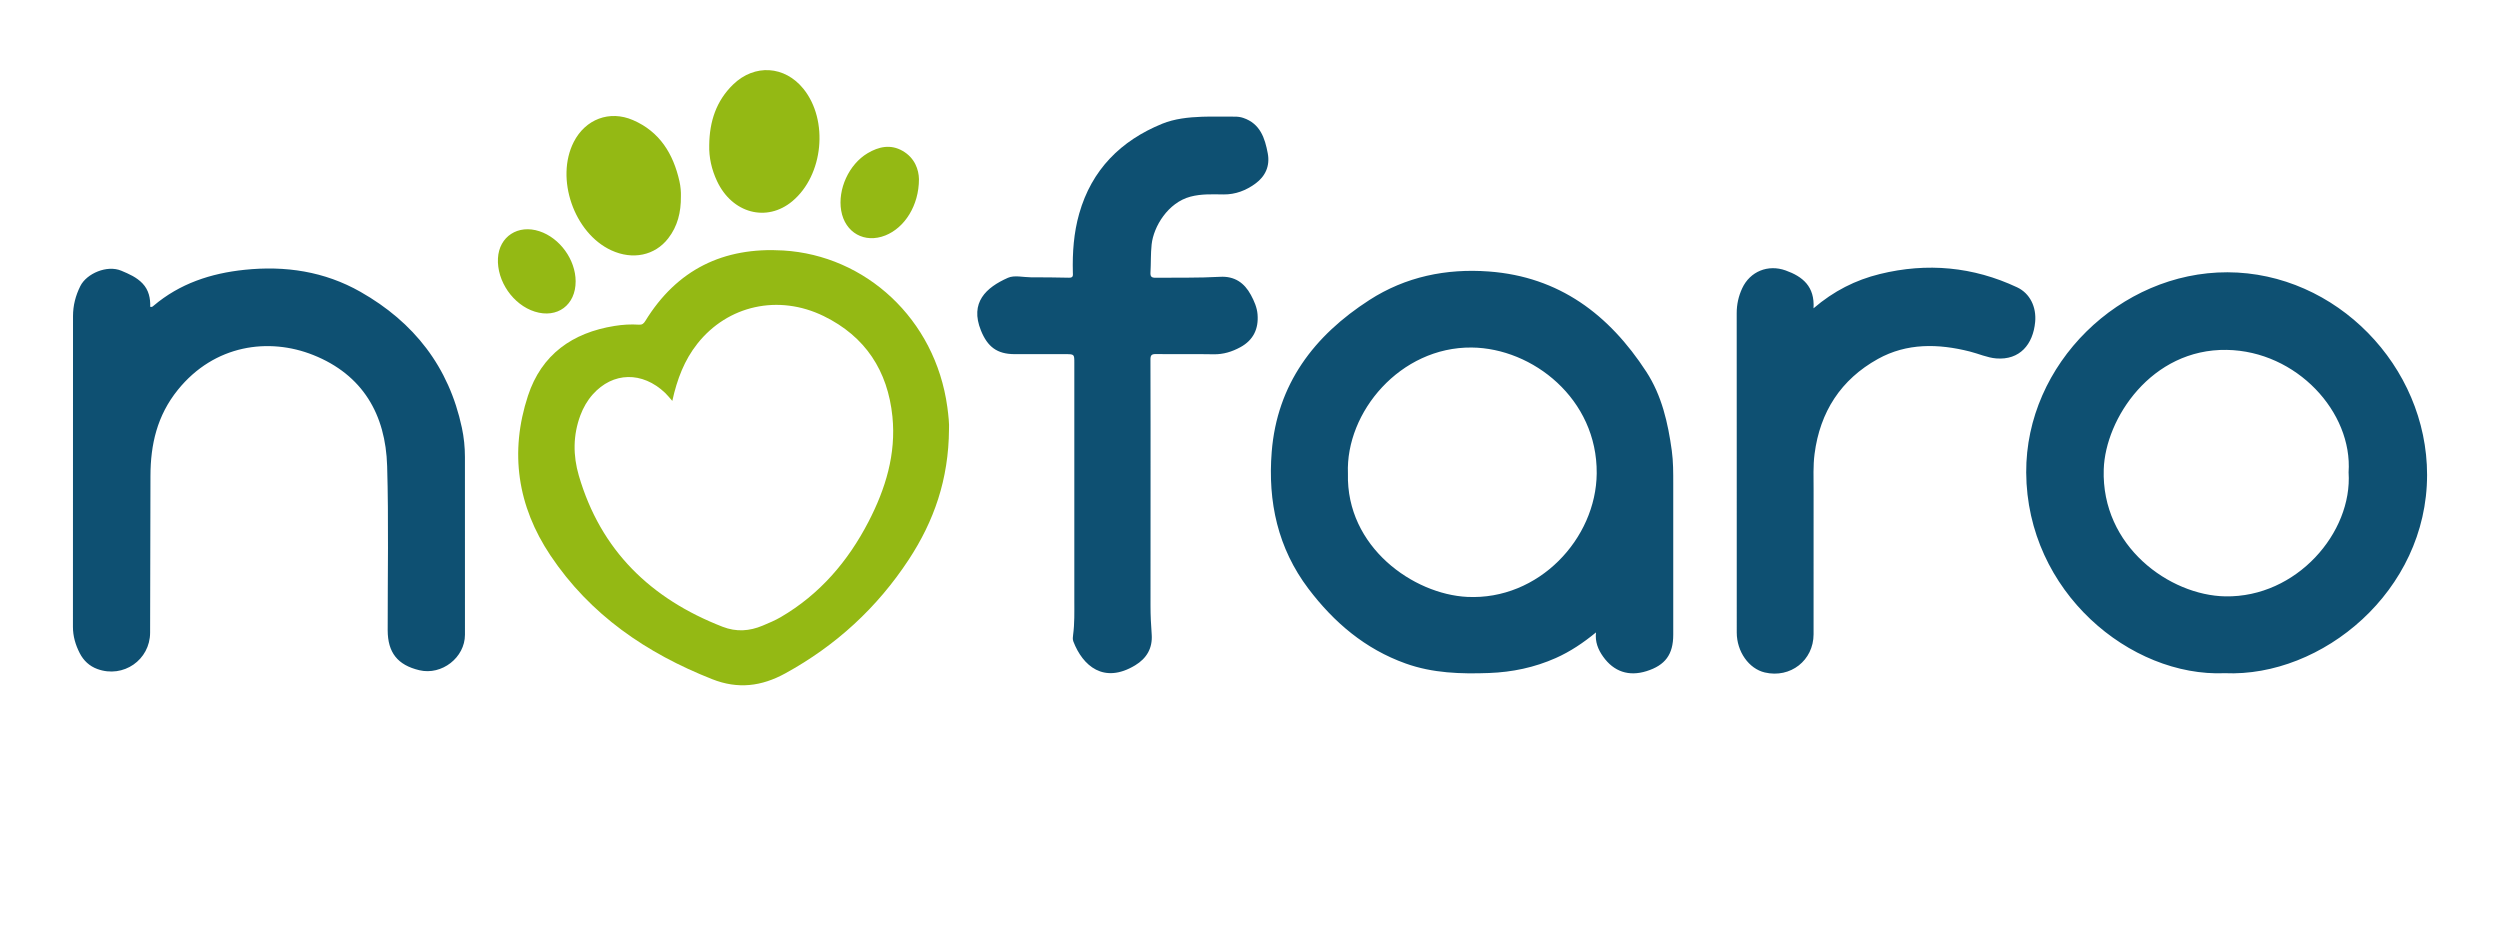 <svg xmlns:xlink="http://www.w3.org/1999/xlink" data-v-b0ae51ca="" xmlns="http://www.w3.org/2000/svg" viewBox="0 0 1995.26 760.11" width="1995.26"  height="760.11" ><style fill="#CCC7C1">.no-faro_svg__st0{fill:#0e5072}.no-faro_svg__st1{fill:#94b914}</style><style class="darkreader darkreader--sync" media="screen" fill="#CCC7C1"></style><g id="no-faro_svg__Camada_1" fill="#CCC7C1"><path d="M1273.77 504.73c-10.07 8.26-20.5 15.3-32.13 20.47-16.94 7.53-34.75 11.25-53.22 11.93-22.55.83-44.9.16-66.53-7.58-32.33-11.56-57.22-32.74-77.61-59.67-24.51-32.38-32.49-69.52-29.33-109.21 4.31-54.13 33.83-92.79 77.99-121.24 28.88-18.61 61.26-25.29 95.39-22.75 56.06 4.18 95.86 34.32 125.56 79.95 12.44 19.12 17.32 40.83 20.38 63.05 1.2 8.77 1.15 17.6 1.15 26.43-.01 40.15 0 80.3 0 120.45 0 15.74-6.36 24.39-21.34 29.08-14.19 4.44-26.09.38-34.62-11.58-4.1-5.75-6.52-11.87-5.69-19.33zm-197.98-126.78c-1.52 58.79 52.41 96.34 95.21 98.44 57.06 2.8 102.87-46.49 103.34-98.54.54-59.62-51.24-100.01-99.76-100.49-57.03-.56-100.74 51.57-98.79 100.59zM1775.6 537.28c-75.14 3.19-157.97-64.81-158.48-160.15-.46-86.73 75.05-160.02 160.62-159.82 86.66.2 159.34 74.92 159.32 161.72-.02 93.04-84.07 161.63-161.46 158.25zM1874.42 377c3.34-48.07-41.48-96.8-97.18-97.75-60.15-1.02-96.91 54.78-98.24 95.28-2.03 61.63 52.73 100.66 97.05 101.43 56.8.99 101.61-50.91 98.37-98.96zM119.88 244.86c1.42.39 1.98-.25 2.61-.78 20.96-17.79 45.79-25.94 72.63-28.74 32.57-3.4 63.78 1.22 92.58 17.58 42.76 24.29 70.58 59.88 80.92 108.42 1.63 7.66 2.44 15.46 2.44 23.3.04 47.32.02 94.64.02 141.96 0 18.19-18.5 32.57-36.39 28.31-17.41-4.15-25.26-14.1-25.28-32-.05-43.65.83-87.33-.43-130.95-1.19-41.17-19.5-72.89-59.02-88.64-35.29-14.06-78.77-8.42-108.04 27.84-16.53 20.48-21.81 43.55-21.84 68.8-.05 41.65-.2 83.3-.28 124.95-.04 21.77-21.4 36.58-42.04 29.06-6.4-2.33-11.1-6.75-14.15-12.72-3.35-6.56-5.41-13.44-5.4-21.01.09-82.64.06-165.29.06-247.93 0-8.47 2.03-16.35 5.83-23.97 5.02-10.07 21.35-17.07 32.72-12.28 6.19 2.61 12.24 5.22 16.95 10.17 4.99 5.26 6.34 11.82 6.11 18.63zM918.26 391.98c0 30.5.04 60.99-.03 91.49-.02 7.67.4 15.3.95 22.95.77 10.87-4 19-13.18 24.56-25.1 15.18-41.89.39-49.34-19-.69-1.81-.43-3.66-.19-5.44 1.2-8.95.95-17.95.95-26.94.01-63.32 0-126.65 0-189.97 0-6.98 0-6.98-7.23-6.98-13.5 0-27 .02-40.49-.01-13.94-.03-21.53-5.84-26.8-18.85-9.05-22.36 4.06-34.33 21.55-42.08 5.15-2.28 12.15-.42 18.3-.39 10.16.05 20.32.04 30.47.32 3.58.1 3.08-2.05 3.03-4.18-.4-15.88.7-31.61 5.07-46.98 9.96-35.09 33.26-58.25 66.24-71.72 9.81-4 20.96-5.21 31.81-5.59 8.65-.3 17.33-.03 25.99-.08 2.36-.02 4.65.26 6.88 1.01 13.57 4.57 17.3 16.15 19.58 28.36 1.84 9.87-1.8 18.15-9.86 24.05-7.52 5.51-15.91 8.77-25.5 8.67-8.8-.09-17.59-.55-26.32 1.76-18.02 4.77-29.45 23.86-31.01 38.1-.81 7.42-.49 14.96-.93 22.44-.19 3.23.77 4.23 4.1 4.19 17.15-.17 34.31.21 51.45-.75 11.51-.64 19.34 4.73 24.62 14.52 2.62 4.87 4.85 9.98 5.29 15.48.92 11.47-3.31 20.51-13.7 26.17-6.67 3.63-13.62 5.81-21.42 5.66-15.33-.3-30.66.03-45.99-.17-3.55-.05-4.39 1-4.37 4.44.13 34.97.08 69.97.08 104.96zM1447.39 246.06c16.17-13.87 33.56-22.59 52.91-27.35 37.74-9.29 74.53-5.84 109.55 10.59 10.29 4.83 15.53 15.73 14.42 27.66-1.67 17.95-12.32 30.58-31.05 29.1-7.14-.57-14.06-3.74-21.13-5.52-25.11-6.34-50.21-6.89-73.33 5.95-29.49 16.38-46.22 42.2-50.55 75.83-1.22 9.45-.76 18.96-.77 28.44-.03 38.48 0 76.97-.02 115.45-.01 20.84-18.48 35.29-38.91 30.5-12.73-2.99-22.39-16.64-22.4-31.89-.03-46.15-.01-92.29-.01-138.44 0-38.82.03-77.63-.03-116.45-.01-6.97 1.47-13.57 4.37-19.82 6.27-13.5 20.64-19.3 34.69-14.26 13.62 4.86 23.32 12.78 22.26 30.21z" class="no-faro_svg__st0" fill="#82CAF0"></path></g><g id="no-faro_svg__patinha" fill="#CCC7C1"><path d="M757.4 342.47c-.24 40.24-12.06 73.56-32.1 104.11-25.23 38.45-58.12 68.64-98.52 90.82-18.96 10.41-37.78 12.79-58.32 4.68-52.52-20.73-97.47-51.36-129.2-98.85-26.27-39.31-32.68-82.27-17.9-127.32 10.81-32.96 35.43-50.39 69.13-55.78 6.43-1.03 12.92-1.45 19.42-1 2.53.18 3.79-.8 5.09-2.91 25.25-41.12 62.33-59.19 110.12-56.31 65.55 3.95 121.31 54.46 130.94 124.92.95 6.93 1.62 13.91 1.34 17.64zm-220.83-22.51c-2.41-2.71-3.93-4.68-5.71-6.38-18.23-17.33-41.71-16.85-57.79 1.21-4.35 4.89-7.56 10.51-9.86 16.66-5.94 15.89-5.92 32.13-1.26 48.09 17.46 59.88 57.55 98.46 114.78 120.69 10.9 4.23 21.4 3.53 31.97-.92 4.91-2.07 9.82-4.1 14.43-6.79 31.15-18.2 53.63-44.48 70.03-76.14 13.6-26.25 22.11-54.01 19.08-83.94-3.69-36.43-21.56-63.93-54.85-80.18-36.12-17.63-76.59-8.59-100.82 22.04-10.31 13.03-16.15 28.15-20 45.66zM543.43 156.53c.15 13-2.7 24.11-10.13 33.7-10.65 13.76-28.38 17.41-45.44 9.54-29.71-13.71-44.82-57.32-29.95-86.46 9.28-18.18 28.52-25.57 47.28-17.46 21.35 9.23 32.14 26.89 37.07 48.8.96 4.25 1.27 8.56 1.17 11.88zM566.04 115.55c.25-18.48 5.5-35 19.14-48.18 17.06-16.47 41.13-14.95 56.03 3.5 20.28 25.12 15.96 68.99-8.82 89.7-20.42 17.06-48.04 9.73-60.11-16.01-4.3-9.16-6.53-18.8-6.24-29.01zM733.42 142.97c0 21.09-11.43 38.83-26.85 44.95-16.54 6.57-32.15-2.19-35.2-19.74-2.96-17.04 6.14-37.02 21.06-45.89 8.95-5.32 18.4-7.33 27.93-1.87 9.85 5.64 12.92 15.1 13.06 22.55zM459.42 224.5c.07 18.94-14.61 29.85-32.58 24.21-17.34-5.45-30.4-24.35-29.42-42.59.93-17.38 16.03-27.21 33.12-21.56 16.31 5.39 28.81 22.69 28.88 39.94z" class="no-faro_svg__st1" fill="#C9EC4F"></path></g></svg>